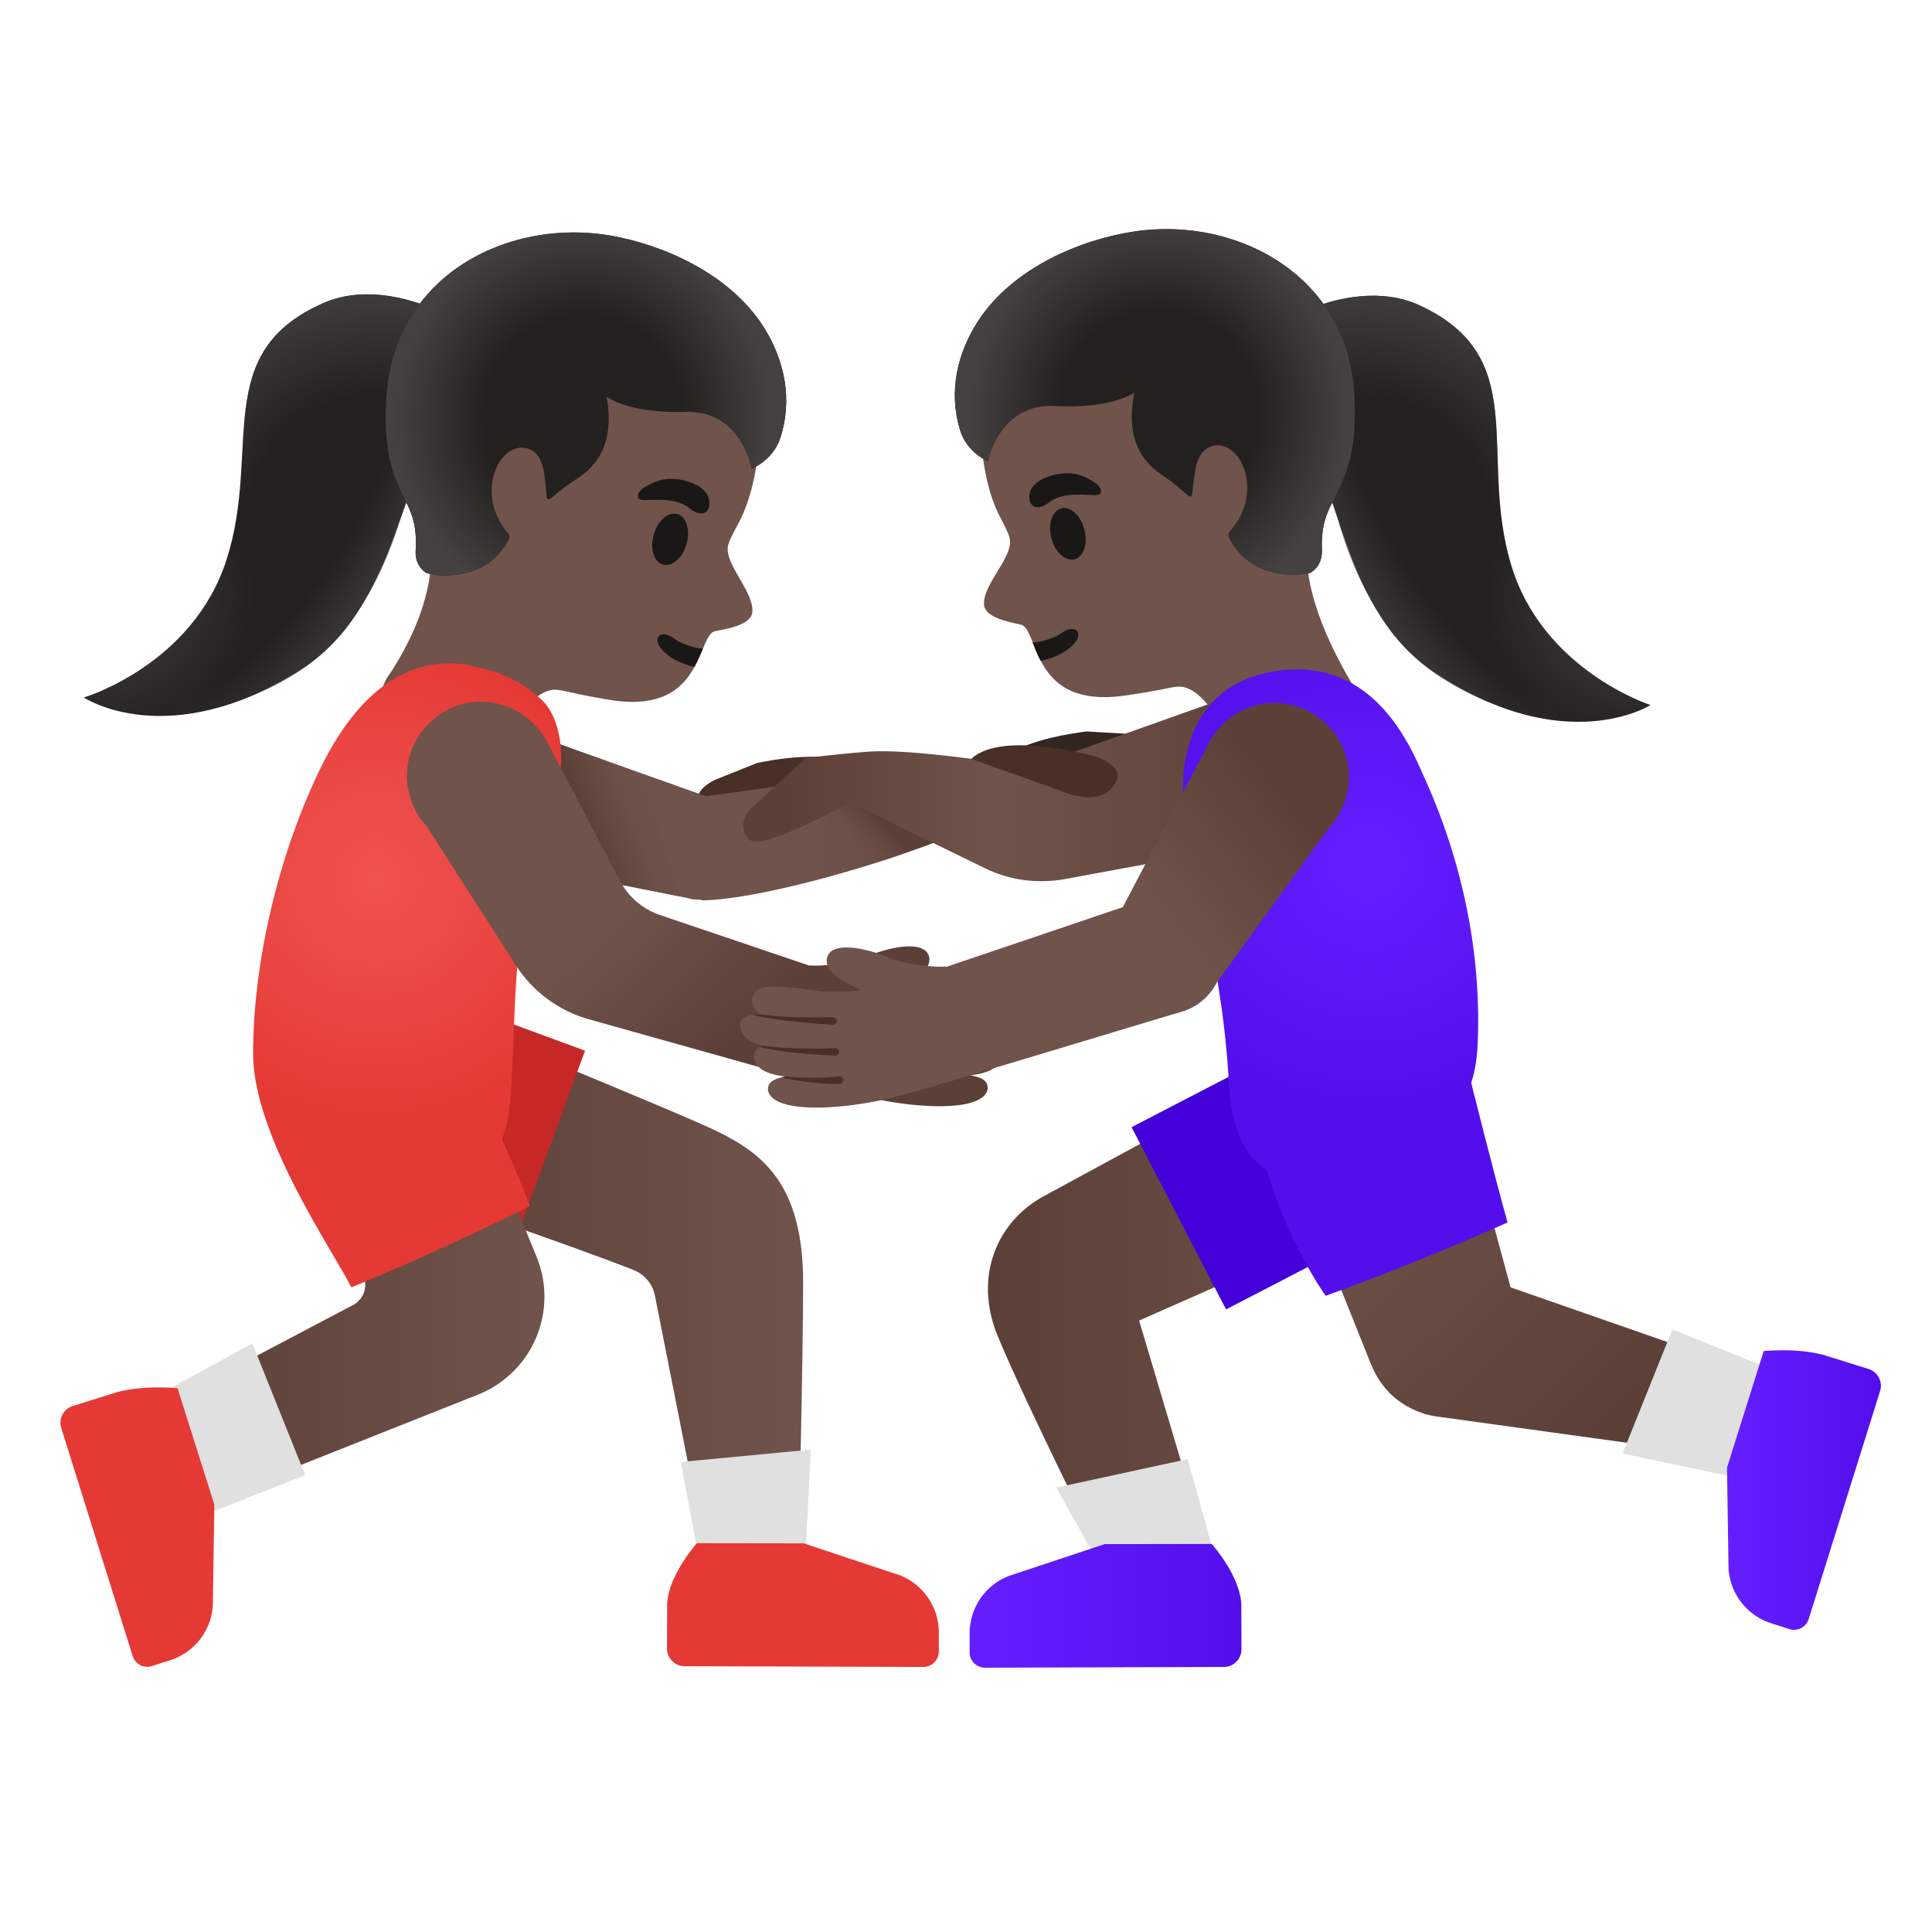 <svg xmlns="http://www.w3.org/2000/svg" viewBox="0 0 128 128"><linearGradient id="a" x1="25.87" x2="53.21" y1="43.359" y2="43.359" gradientTransform="matrix(1 0 0 -1 0 128)" gradientUnits="userSpaceOnUse"><stop offset="0" stop-color="#5c4037"/><stop offset="1" stop-color="#70534a"/></linearGradient><path fill="url(#a)" d="M47.57 74.98c-2.33-1.16-19.01-7.95-19.01-7.95l-2.69 11.38s11.93 4.07 16.12 5.74c.72.29 1.25.92 1.4 1.68l3.24 16.41 6.28.01s.3-12.28.3-17.28c0-6.5-2.69-8.53-5.64-9.99z"/><path fill="#c62828" d="M29.54 66.22c-.85-.31-1.71-.45-2.56-.45-3.01 0-5.84 1.85-6.94 4.84a7.388 7.388 0 004.39 9.49l9.22 3.39 5.11-13.88-9.22-3.39z"/><linearGradient id="b" x1="10.42" x2="36.071" y1="42.584" y2="42.584" gradientTransform="matrix(1 0 0 -1 0 128)" gradientUnits="userSpaceOnUse"><stop offset="0" stop-color="#5c4037"/><stop offset="1" stop-color="#70534a"/></linearGradient><path fill="url(#b)" d="M35.55 83.27l-4.92-12.05-10.87 4.37 4.22 8.73c.45.75.19 1.71-.57 2.13L10.42 93.3l3.09 6.31 18.15-7.21a6.979 6.979 0 003.89-9.13z"/><path fill="#33251f" d="M75.06 48.64l-3.08-.18c-.78.1-4.72.64-5.49 1.98-.19.32-.21.68-.09.93.18.81.84 1.37 1.56 1.37.1 0 .19-.01.29-.03h.01l6.94-1.6c1.17-.41 1.39-1.12 1.41-1.21.02-.06.02-.13.01-.19-.09-.74-.93-.93-1.56-1.07z"/><path fill="#70534a" d="M48.29 35.97c-.51 1.21 1.61 3.08 1.56 4.53-.05 1.1-2.4 1.22-2.62 1.37-.26.18-.45.59-.66 1.11-.16.37-.33.78-.56 1.2-.76 1.4-2.16 2.79-5.73 2.17-2.35-.4-2.55-.53-3.29-.64-1.47-.22-2.7 1.98-2.7 1.98s-2.87 5.18-6.52 2.96c-4.18-2.53-2.12-5.76-2.12-5.76s3.84-5.24 2.7-9.75c-1.09-4.31-.71-11.27 1.48-13.41 3.43-3.33 9.71-5.01 14.09-3.12 4.91 2.13 6.74 6.51 6.3 11.36-.16 1.75-.64 3.43-1.22 4.56-.07.14-.62 1.11-.71 1.44z"/><path fill="#1a1717" d="M46.57 42.98c-.16.37-.33.78-.56 1.2-.81-.17-1.67-.56-2.22-1.22-.62-.76.07-1.27.85-.67.44.34 1.24.63 1.93.69z"/><ellipse cx="44.4" cy="35.73" fill="#1a1717" rx="1.74" ry="1.13" transform="rotate(-74.151 44.4 35.732)"/><path fill="#1a1717" d="M42.38 33.08c-.24-.14-.11-.55.35-.81.46-.27 1.2-.72 2.41-.48 1.29.27 1.77.85 1.85 1.36.12.69-.4 1.25-1.3.53-1.1-.9-2.97-.41-3.31-.6z"/><path fill="#232020" d="M15.02 37.05c2.32-7.3-1.1-13.69 6.42-16.98 4.97-2.16 11.65 2.35 12.41 4.28 1.47 3.73-3.63 4.45-5.09 5.4-2.16 1.41-2.5 10.65-8.94 14.69-8.72 5.47-14.26 1.77-14.26 1.77s7.23-2.14 9.46-9.16z"/><radialGradient id="c" cx="-36.553" cy="-76.907" r="18.254" gradientTransform="matrix(-.83 -.434 .433 -.818 28.36 -43.64)" gradientUnits="userSpaceOnUse"><stop offset=".526" stop-color="#444140" stop-opacity="0"/><stop offset="1" stop-color="#444140"/></radialGradient><path fill="url(#c)" d="M15.77 33.52c.73-5.79-.61-10.7 5.67-13.44 4.97-2.17 11.65 2.35 12.41 4.28 1.47 3.73-3.63 4.45-5.09 5.4-2.16 1.41-12.99 3.76-12.99 3.76z"/><radialGradient id="d" cx="-19.84" cy="-91.163" r="19.521" gradientTransform="matrix(.807 .473 -.501 .802 -22.487 121.979)" gradientUnits="userSpaceOnUse"><stop offset="0" stop-color="#444140"/><stop offset=".526" stop-color="#444140" stop-opacity="0"/></radialGradient><path fill="url(#d)" d="M15.02 37.05c.58-1.82.82-3.75.95-5.69.11-1.73.11-3.24 1.83-4.16 2.71-1.46 6.84-.88 9.56 1.34.82.67 1.25 1.3.83 2.04-.3.53-.63 1-.86 1.59-.51 1.33-.94 2.7-1.46 4.03-1.24 3.19-2.96 6.33-6.05 8.26-8.72 5.47-14.26 1.77-14.26 1.77s7.23-2.16 9.46-9.18z"/><radialGradient id="e" cx="-28.263" cy="-78.867" r="11.152" gradientTransform="matrix(.806 .475 -1.304 2.068 -62.353 210.174)" gradientUnits="userSpaceOnUse"><stop offset=".526" stop-color="#444140" stop-opacity="0"/><stop offset="1" stop-color="#444140"/></radialGradient><path fill="url(#e)" d="M11.51 47.41s8.03-.59 12.01-6.59c1.59-2.4 2.46-4.62 2.92-6.16.4-1.34 2.49-6.53 4.32-7.45 0 0-13.16 6.24-19.25 20.2z"/><path fill="#232020" d="M29.57 18.29c2.87-2.36 6.94-3.36 10.9-2.68 3.44.6 7.92 2.52 10.17 6.13 1.35 2.17 1.88 4.74 1.06 7.27-.5 1.52-1.9 2.04-1.9 2.04s-.67-3.87-4.33-3.76c-3.85.12-5.28-1.01-5.28-1.01.59 3.3-.83 4.71-1.99 5.45-.66.42-1.3.94-1.66 1.25-.19.16-.31.12-.33-.1-.04-.52-.12-1.46-.24-1.92-.38-1.54-1.57-1.29-1.58-1.29-1.59.21-2.77 3.25-.75 5.65.05.06.19.21.03.5-1.63 2.99-5.29 2.28-5.48 2.11l-.01-.01c-.02-.01-.03-.03-.05-.04-.43-.34-.63-.83-.59-1.43.14-2.2-.62-3.01-1.06-4.08-.52-1.23-1.1-2.63-.88-6.08.21-3.27 1.58-6.03 3.97-8z"/><radialGradient id="f" cx="62.659" cy="67.974" r="15.91" gradientTransform="matrix(-.765 -.173 .168 -.798 75.157 92.842)" gradientUnits="userSpaceOnUse"><stop offset=".526" stop-color="#444140" stop-opacity="0"/><stop offset="1" stop-color="#444140"/></radialGradient><path fill="url(#f)" d="M29.57 18.29c2.87-2.36 6.94-3.36 10.9-2.68 3.44.6 7.92 2.52 10.17 6.13 1.35 2.17 1.88 4.74 1.06 7.27-.5 1.52-1.9 2.04-1.9 2.04s-.67-3.87-4.33-3.76c-3.85.12-5.28-1.01-5.28-1.01.59 3.3-.83 4.71-1.99 5.45-.66.42-1.3.94-1.66 1.25-.19.16-.31.12-.33-.1-.04-.52-.12-1.46-.24-1.92-.38-1.54-1.57-1.29-1.58-1.29-1.59.21-2.77 3.25-.75 5.65.05.06.19.21.03.5-1.63 2.99-5.29 2.28-5.48 2.11l-.01-.01c-.02-.01-.03-.03-.05-.04-.43-.34-.63-.83-.59-1.43.14-2.2-.62-3.01-1.06-4.08-.52-1.23-1.1-2.63-.88-6.08.21-3.27 1.58-6.03 3.97-8z"/><path fill="#70534a" d="M66.85 35.52c.48 1.22-1.68 3.04-1.66 4.49.03 1.1 2.37 1.27 2.59 1.43.26.19.44.6.64 1.12.15.37.31.79.53 1.21.73 1.42 2.1 2.84 5.68 2.3 2.36-.35 2.56-.47 3.3-.57 1.47-.19 2.65 2.04 2.65 2.04s2.75 5.24 6.45 3.1c4.24-2.44 3.29-4.16 3.29-4.16s-4.77-6.87-3.53-11.35c1.18-4.28.96-11.26-1.18-13.44-3.36-3.41-9.6-5.22-14.02-3.43-4.96 2.02-6.88 6.36-6.55 11.22.12 1.75.56 3.44 1.12 4.59.08.14.6 1.12.69 1.45z"/><path fill="#1a1717" d="M68.41 42.57c.15.37.31.79.53 1.21.81-.15 1.68-.52 2.25-1.17.64-.75-.04-1.27-.83-.69-.45.33-1.26.61-1.95.65z"/><ellipse cx="70.75" cy="35.37" fill="#1a1717" rx="1.13" ry="1.74" transform="rotate(-14.579 70.745 35.37)"/><path fill="#1a1717" d="M72.82 32.76c.25-.14.12-.54-.33-.82s-1.18-.75-2.4-.53c-1.29.24-1.79.81-1.88 1.32-.13.68.38 1.26 1.29.56 1.12-.88 2.98-.34 3.32-.53z"/><path fill="#232020" d="M100.09 37.34c-2.15-7.35 1.41-13.67-6.04-17.11-4.92-2.27-11.7 2.09-12.5 4-1.55 3.69 3.53 4.53 4.97 5.51 2.13 1.45 2.26 10.7 8.61 14.88 8.6 5.66 14.22 2.09 14.22 2.09s-7.19-2.3-9.26-9.37z"/><radialGradient id="g" cx="-49.412" cy="-70.531" r="18.254" gradientTransform="matrix(.839 -.416 -.415 -.828 101.967 -43.7)" gradientUnits="userSpaceOnUse"><stop offset=".526" stop-color="#444140" stop-opacity="0"/><stop offset="1" stop-color="#444140"/></radialGradient><path fill="url(#g)" d="M99.42 33.79c-.6-5.81.85-10.69-5.37-13.56-4.92-2.27-11.7 2.09-12.5 4.01-1.55 3.69 3.53 4.53 4.97 5.51 2.12 1.45 12.9 4.04 12.9 4.04z"/><radialGradient id="h" cx="-32.699" cy="-84.786" r="19.521" gradientTransform="matrix(-.818 .455 .483 .813 122.108 123.747)" gradientUnits="userSpaceOnUse"><stop offset="0" stop-color="#444140"/><stop offset=".526" stop-color="#444140" stop-opacity="0"/></radialGradient><path fill="url(#h)" d="M100.09 37.34c-.54-1.83-.74-3.76-.82-5.71-.07-1.73-.04-3.24-1.74-4.2-2.67-1.52-6.81-1.03-9.59 1.13-.84.65-1.28 1.27-.88 2.02.29.54.61 1.01.83 1.61.48 1.34.88 2.72 1.37 4.06 1.17 3.21 2.82 6.39 5.86 8.39 8.6 5.66 14.22 2.09 14.22 2.09s-7.18-2.32-9.25-9.39z"/><radialGradient id="i" cx="-41.123" cy="-72.49" r="11.152" gradientTransform="matrix(-.816 .457 1.258 2.097 155.092 204.655)" gradientUnits="userSpaceOnUse"><stop offset=".526" stop-color="#444140" stop-opacity="0"/><stop offset="1" stop-color="#444140"/></radialGradient><path fill="url(#i)" d="M103.37 47.77s-8.02-.77-11.86-6.86a23.41 23.41 0 01-2.79-6.22c-.38-1.35-2.35-6.59-4.16-7.55.01.01 13.03 6.55 18.81 20.63z"/><path fill="#232020" d="M85.96 18.26c-2.82-2.43-6.87-3.52-10.84-2.92-3.45.52-7.97 2.35-10.3 5.9-1.4 2.14-1.99 4.7-1.22 7.24.46 1.53 1.85 2.08 1.85 2.08s.75-3.86 4.41-3.66c3.84.2 5.3-.89 5.3-.89-.67 3.29.73 4.73 1.87 5.49.65.43 1.28.97 1.63 1.29.19.17.31.13.33-.09.05-.52.16-1.46.28-1.92.42-1.53 1.6-1.26 1.61-1.26 1.58.24 2.7 3.31.62 5.66-.05.06-.19.21-.04.5 1.56 3.02 5.24 2.4 5.43 2.23l.01-.01c.02-.01.03-.03.05-.04.44-.33.65-.81.63-1.42-.09-2.2.68-3 1.15-4.06.54-1.22 1.16-2.61 1.01-6.06-.13-3.25-1.44-6.04-3.78-8.06z"/><radialGradient id="j" cx="46.701" cy="71.456" r="15.91" gradientTransform="matrix(.769 -.156 -.15 -.802 51.526 92.083)" gradientUnits="userSpaceOnUse"><stop offset=".526" stop-color="#444140" stop-opacity="0"/><stop offset="1" stop-color="#444140"/></radialGradient><path fill="url(#j)" d="M85.96 18.26c-2.82-2.43-6.87-3.52-10.84-2.92-3.45.52-7.97 2.35-10.3 5.9-1.4 2.14-1.99 4.7-1.22 7.24.46 1.53 1.85 2.08 1.85 2.08s.75-3.86 4.41-3.66c3.84.2 5.3-.89 5.3-.89-.67 3.29.73 4.73 1.87 5.49.65.43 1.28.97 1.63 1.29.19.17.31.13.33-.09.05-.52.16-1.46.28-1.92.42-1.53 1.6-1.26 1.61-1.26 1.58.24 2.7 3.31.62 5.66-.05.06-.19.21-.04.5 1.56 3.02 5.24 2.4 5.43 2.23l.01-.01c.02-.01.03-.03.05-.04.44-.33.65-.81.63-1.42-.09-2.2.68-3 1.15-4.06.54-1.22 1.16-2.61 1.01-6.06-.13-3.25-1.44-6.04-3.78-8.06z"/><path fill="#4a2f27" d="M56.45 51.65c.03-.38-.1-.71-.37-.96-1.15-1.04-5.06-.33-5.92-.14l-2.85 1.14c-.4.23-1.25.71-1.08 1.49.01.06.04.12.07.17.04.07.48.68 1.76.71l7.04-.64h.01c.85-.12 1.44-.93 1.34-1.77z"/><linearGradient id="k" x1="31.51" x2="68.715" y1="74.029" y2="74.029" gradientTransform="matrix(1 0 0 -1 0 128)" gradientUnits="userSpaceOnUse"><stop offset=".599" stop-color="#70534a"/><stop offset="1" stop-color="#5c4037"/></linearGradient><path fill="url(#k)" d="M68.63 52.09c-.31.84-2.39 1.99-5.2 3.14l-.45.18c-.81.32-1.68.65-2.57.96-.31.11-.63.22-.94.33-4.78 1.6-10.16 2.91-12.87 2.95h-.01c-.08 0-.16-.03-.23-.05-.16 0-.31 0-.47-.02-.15-.02-.29-.07-.44-.11v.01l-.39-.08-6.2-1.24-7.35-1.47 2.65-8.21.06-.19 8.27 2.94 4.28 1.52c2.14-.29 12.86-1.76 14.54-2.13.77-.16 2.31-.36 3.78-.36 2.1 0 4.06.4 3.54 1.83z"/><linearGradient id="l" x1="56.52" x2="58.474" y1="71.474" y2="73.427" gradientTransform="matrix(1 0 0 -1 0 128)" gradientUnits="userSpaceOnUse"><stop offset="0" stop-color="#70534a" stop-opacity="0"/><stop offset="1" stop-color="#5c4037"/></linearGradient><path fill="url(#l)" d="M62.98 55.41c-.81.32-4.9 1.73-5.22 1.84-1.84-.94-4.03-3.28-4.03-3.28l3.5-2.13 5.75 3.57z"/><linearGradient id="m" x1="43.908" x2="38.745" y1="75.769" y2="73.815" gradientTransform="matrix(1 0 0 -1 0 128)" gradientUnits="userSpaceOnUse"><stop offset="0" stop-color="#70534a" stop-opacity="0"/><stop offset="1" stop-color="#5c4037"/></linearGradient><path fill="url(#m)" d="M45.06 59.4l-6.2-1.24-4.7-9.68.06-.19 8.27 2.94z"/><linearGradient id="n" x1="86.588" x2="51.965" y1="75.68" y2="75.68" gradientTransform="matrix(1 0 0 -1 0 128)" gradientUnits="userSpaceOnUse"><stop offset="0" stop-color="#5c4037"/><stop offset=".599" stop-color="#70534a"/><stop offset="1" stop-color="#5c4037"/></linearGradient><path fill="url(#n)" d="M85.62 47.82a4.907 4.907 0 00-4.81-1.41c-.05 0-.1.01-.15.03l-.07.03c-.06.01-.12.04-.24.08l-12.1 4.3c-1.85-.3-7.42-1.17-10.33-1.07-1.09.04-4.26.4-4.39.42-.1.01-.2.06-.28.13l-3.38 3.13c-.66.54-.82 1.39-.39 1.98.28.39.67.92 6.14-1.89.46-.23 1.01-.24 1.48-.01l8.13 3.97c1.18.58 2.45.87 3.73.87.51 0 1.03-.04 1.55-.13l11.85-2.19c.45-.03.88-.12 1.26-.25a.51.51 0 00.17-.07 4.847 4.847 0 002.58-2.3c.96-1.82.65-4.13-.75-5.62z"/><path fill="#4a2f27" d="M72.71 50.16s-6.31-1.84-8.36.12l5.92 2.11s2.84 1.32 3.71-.68c.37-.84-.77-1.34-1.27-1.55z"/><linearGradient id="o" x1="65.453" x2="94.17" y1="42.114" y2="42.114" gradientTransform="matrix(1 0 0 -1 0 128)" gradientUnits="userSpaceOnUse"><stop offset="0" stop-color="#5c4037"/><stop offset="1" stop-color="#70534a"/></linearGradient><path fill="url(#o)" d="M94.17 79.23l-4.7-11.01-20.28 11.01c-3.12 1.67-4.71 5.33-3.1 9.26 1.73 4.23 7.14 15.06 7.14 15.06l6.64-1.26-4.4-14.8 18.7-8.26z"/><path fill="#4300d9" d="M93.38 72.79a6.8 6.8 0 00-6.04-3.67c-1.05 0-2.12.25-3.13.77l-9.24 4.79 6.26 12.07 9.24-4.79a6.806 6.806 0 002.91-9.17z"/><linearGradient id="p" x1="107.702" x2="89.632" y1="34.391" y2="53.368" gradientTransform="matrix(1 0 0 -1 0 128)" gradientUnits="userSpaceOnUse"><stop offset="0" stop-color="#5c4037"/><stop offset="1" stop-color="#70534a"/></linearGradient><path fill="url(#p)" d="M100.08 85.29l-5.61-20.68L82.29 69l8.53 21.36.05.1a5.6 5.6 0 001.15 1.78c.67.69 1.48 1.15 2.34 1.42l-.01.02.21.04c.26.07.53.12.8.15l20.35 2.81 2.15-5.19-17.78-6.2z"/><radialGradient id="q" cx="90.529" cy="70.823" r="16.528" gradientTransform="matrix(1 0 0 -1 0 128)" gradientUnits="userSpaceOnUse"><stop offset="0" stop-color="#651fff"/><stop offset=".705" stop-color="#5914f2"/><stop offset="1" stop-color="#530eeb"/></radialGradient><path fill="url(#q)" d="M97.47 71.74c.28-.83.4-1.76.44-2.83.21-5.88-1.03-11.99-3.72-17.79-.89-2.03-3.12-6.77-8.22-6.77-.25 0-.51.01-.77.03-6.58.59-7.5 6.44-6.5 11.14 1.43 6.7 2.4 10.31 2.74 16.6.12 2.13.88 4.46 2.49 5.38.69 2.49 2.26 6 3.9 8.35 4.07-1.48 8.1-3.1 12.05-4.86-.82-2.9-2.41-9.25-2.41-9.25z"/><radialGradient id="r" cx="24.923" cy="69.755" r="16.3" gradientTransform="matrix(1 0 0 -1 0 128)" gradientUnits="userSpaceOnUse"><stop offset="0" stop-color="#ef5350"/><stop offset=".545" stop-color="#ea4643"/><stop offset=".987" stop-color="#e53935"/></radialGradient><path fill="url(#r)" d="M36.05 55.11c1.91-4.41 1.07-7.58-.14-8.72-2.02-1.91-3.98-2.07-4.96-2.35-.41-.07-.79-.09-1.16-.09-3.74 0-6.6 2.83-8.67 7.18-2.76 5.77-4.35 12.79-4.35 18.67 0 5.42 5.19 12.9 6.51 15.49 4-1.65 7.95-3.45 11.83-5.39a73.72 73.72 0 00-1.86-4.41c.3-.76.48-1.65.55-2.57.44-5.48.03-11.88 2.25-17.81z"/><linearGradient id="s" x1="31.689" x2="51.689" y1="82.782" y2="61.573" gradientTransform="matrix(1 0 0 -1 0 128)" gradientUnits="userSpaceOnUse"><stop offset=".599" stop-color="#70534a"/><stop offset="1" stop-color="#5c4037"/></linearGradient><path fill="url(#s)" d="M67.14 67.44c-.21-.22-.56-.31-1.14-.32.16-.11.28-.25.37-.4.15-.25.18-.53.08-.82-.28-.85-1.73-.67-3.55-.43-.72.09-1.45.19-1.86.15-.32.02-1.1.02-1.79-.12.03-.01.07-.03.1-.04.77-.34 1.65-.73 2.02-1.3.38-.56.14-.95.02-1.09-.63-.74-2.77-.24-4.07.36-.74.33-2.71.58-3.43.54-.07-.01-.15 0-.28 0l-9.86-3.34a4.696 4.696 0 01-2.68-2.29l-4.86-9.27c-.03-.06-.06-.12-.07-.13l-.05-.09a.313.313 0 00-.09-.11 4.963 4.963 0 00-4.49-2.24c-2.03.14-3.83 1.63-4.38 3.62-.32 1.17-.19 2.38.36 3.49.01.03.02.07.04.1.18.35.43.7.71.99l5.93 9.24a8.478 8.478 0 004.85 3.59l14.58 4.09c.06.02.12.02.18 0 .67.29 1.49.51 2.43.75l.58.15c1.65.45 3.74.77 5.46.77 1.65 0 2.94-.3 3.17-1.06.04-.14.01-.37-.07-.49-.15-.24-.44-.38-1.06-.5 1.08-.13 1.96-.45 2.06-1.26a.665.665 0 00-.16-.52.817.817 0 00-.38-.25c.78-.21 1.36-.57 1.47-1.21a.56.56 0 00-.14-.56z"/><linearGradient id="t" x1="61.249" x2="84.038" y1="59.218" y2="76.798" gradientTransform="matrix(1 0 0 -1 0 128)" gradientUnits="userSpaceOnUse"><stop offset=".599" stop-color="#70534a"/><stop offset="1" stop-color="#5c4037"/></linearGradient><path fill="url(#t)" d="M89.35 51.09c-.11-1.31-.72-2.5-1.73-3.35-1-.85-2.27-1.25-3.58-1.15-1.5.13-2.87.95-3.7 2.22-.03.03-.06.07-.09.11l-.03.06c-.03.05-.06.11-.13.25l-5.7 10.87-11.67 3.95c-.09-.01-.18-.02-.25-.01-.72.05-2.7-.2-3.44-.53-1.31-.6-3.44-1.11-4.08-.37-.12.15-.35.53.02 1.1.38.57 1.26.96 2.03 1.3.03.01.06.03.09.04-.69.14-1.48.14-1.87.12-.32.04-1.06-.05-1.77-.15-1.83-.23-3.27-.42-3.56.44a.96.96 0 00.09.81c.09.15.21.28.37.4-.2 0-.37.01-.51.03-.29.05-.49.13-.63.28s-.2.35-.16.55v.01c.11.63.69.99 1.45 1.2 0 0 .01.01.02.01-.07.03-.14.06-.2.09-.08.06-.14.11-.2.17-.12.15-.18.34-.16.52.11.78.9 1.1 1.92 1.24.05.01.1.01.15.02-.09.02-.18.04-.26.06-.44.11-.67.24-.8.45-.08.12-.11.35-.07.48.23.77 1.53 1.07 3.18 1.07 1.72 0 3.8-.32 5.45-.77l.58-.15c.92-.24 1.73-.45 2.4-.74.07.01.14.01.21-.01l15.19-4.57c.09-.02.17-.04.28-.08l.36-.11c.03-.01.07-.03.1-.05.03-.01.08-.03.09-.03a3.88 3.88 0 001.87-1.77l7.42-10.24c.33-.36.58-.71.78-1.08.02-.05.04-.09.05-.14.39-.81.56-1.68.49-2.55z"/><path fill="#4a2f27" d="M55.44 67.64c0 .14-.11.25-.25.26 0 0-3.78-.24-5.35-.67.14-.02.31-.03.51-.03 1.52.23 3.41.21 4.84.2.13-.01.25.1.25.24zM50.32 69.37c1.57.36 3.43.5 5.02.57h.02c.14 0 .24-.12.24-.26a.254.254 0 00-.26-.24c-1.51.06-3.29.04-4.82-.16-.01 0-.02-.01-.02-.01l-.18.1zM55.85 71.53c.02.13-.08.26-.22.28h-.03c-1.16.02-2.69-.15-3.83-.43.08-.02.17-.04.26-.06 1.13.11 2.51.13 3.53-.01.14-.02.27.08.29.22z"/><path fill="#e0e0e0" d="M45.1 96.86l1.31 6.93h6.92l.39-7.75z"/><path fill="#e53935" d="M59.63 104.37l-6.38-2.12-7.08-.01s-1.96 2.2-1.97 4.13l-.01 2.85c0 .64.52 1.17 1.16 1.17l15.83.05c.56 0 1.02-.46 1.02-1.02v-1.29a4.074 4.074 0 00-2.57-3.76z"/><path fill="#e0e0e0" d="M78.68 96.67l-8.7 1.89 3.3 5.88 7.39-.67z"/><linearGradient id="u" x1="64.24" x2="82.25" y1="21.609" y2="21.609" gradientTransform="matrix(1 0 0 -1 0 128)" gradientUnits="userSpaceOnUse"><stop offset="0" stop-color="#651fff"/><stop offset=".705" stop-color="#5914f2"/><stop offset="1" stop-color="#530eeb"/></linearGradient><path fill="url(#u)" d="M82.24 106.42c.01-1.93-1.96-4.13-1.96-4.13l-7.09.01-6.38 2.12c-1.54.61-2.56 2.1-2.57 3.76v1.29c0 .56.45 1.02 1.02 1.02l15.83-.05c.64 0 1.16-.53 1.16-1.17l-.01-2.85z"/><path fill="#e0e0e0" d="M16.72 89.01L9.1 93.16l2.54 7.96 8.58-3.39z"/><path fill="#e53935" d="M11.76 91.97s-.51-.05-1.24-.05c-.85 0-2 .07-2.98.38l-2.72.85c-.61.19-.96.85-.76 1.46l4.73 15.11c.14.43.54.71.97.71.1 0 .21-.02.31-.05l1.22-.39a4.076 4.076 0 002.81-3.59l.1-6.72-2.44-7.71z"/><path fill="#e0e0e0" d="M110.8 88.08l-3.3 8.22 9.24 1.95 2.17-6.91z"/><linearGradient id="v" x1="114.42" x2="124.613" y1="29.279" y2="29.279" gradientTransform="matrix(1 0 0 -1 0 128)" gradientUnits="userSpaceOnUse"><stop offset="0" stop-color="#651fff"/><stop offset=".705" stop-color="#5914f2"/><stop offset="1" stop-color="#530eeb"/></linearGradient><path fill="url(#v)" d="M123.8 90.7l-2.72-.85c-.98-.32-2.13-.39-2.98-.39-.73 0-1.25.05-1.25.05l-2.43 7.72.1 6.72a4.076 4.076 0 002.81 3.59l1.22.39c.1.03.21.05.31.05.43 0 .83-.28.97-.71l4.73-15.11c.19-.61-.15-1.27-.76-1.46z"/></svg>